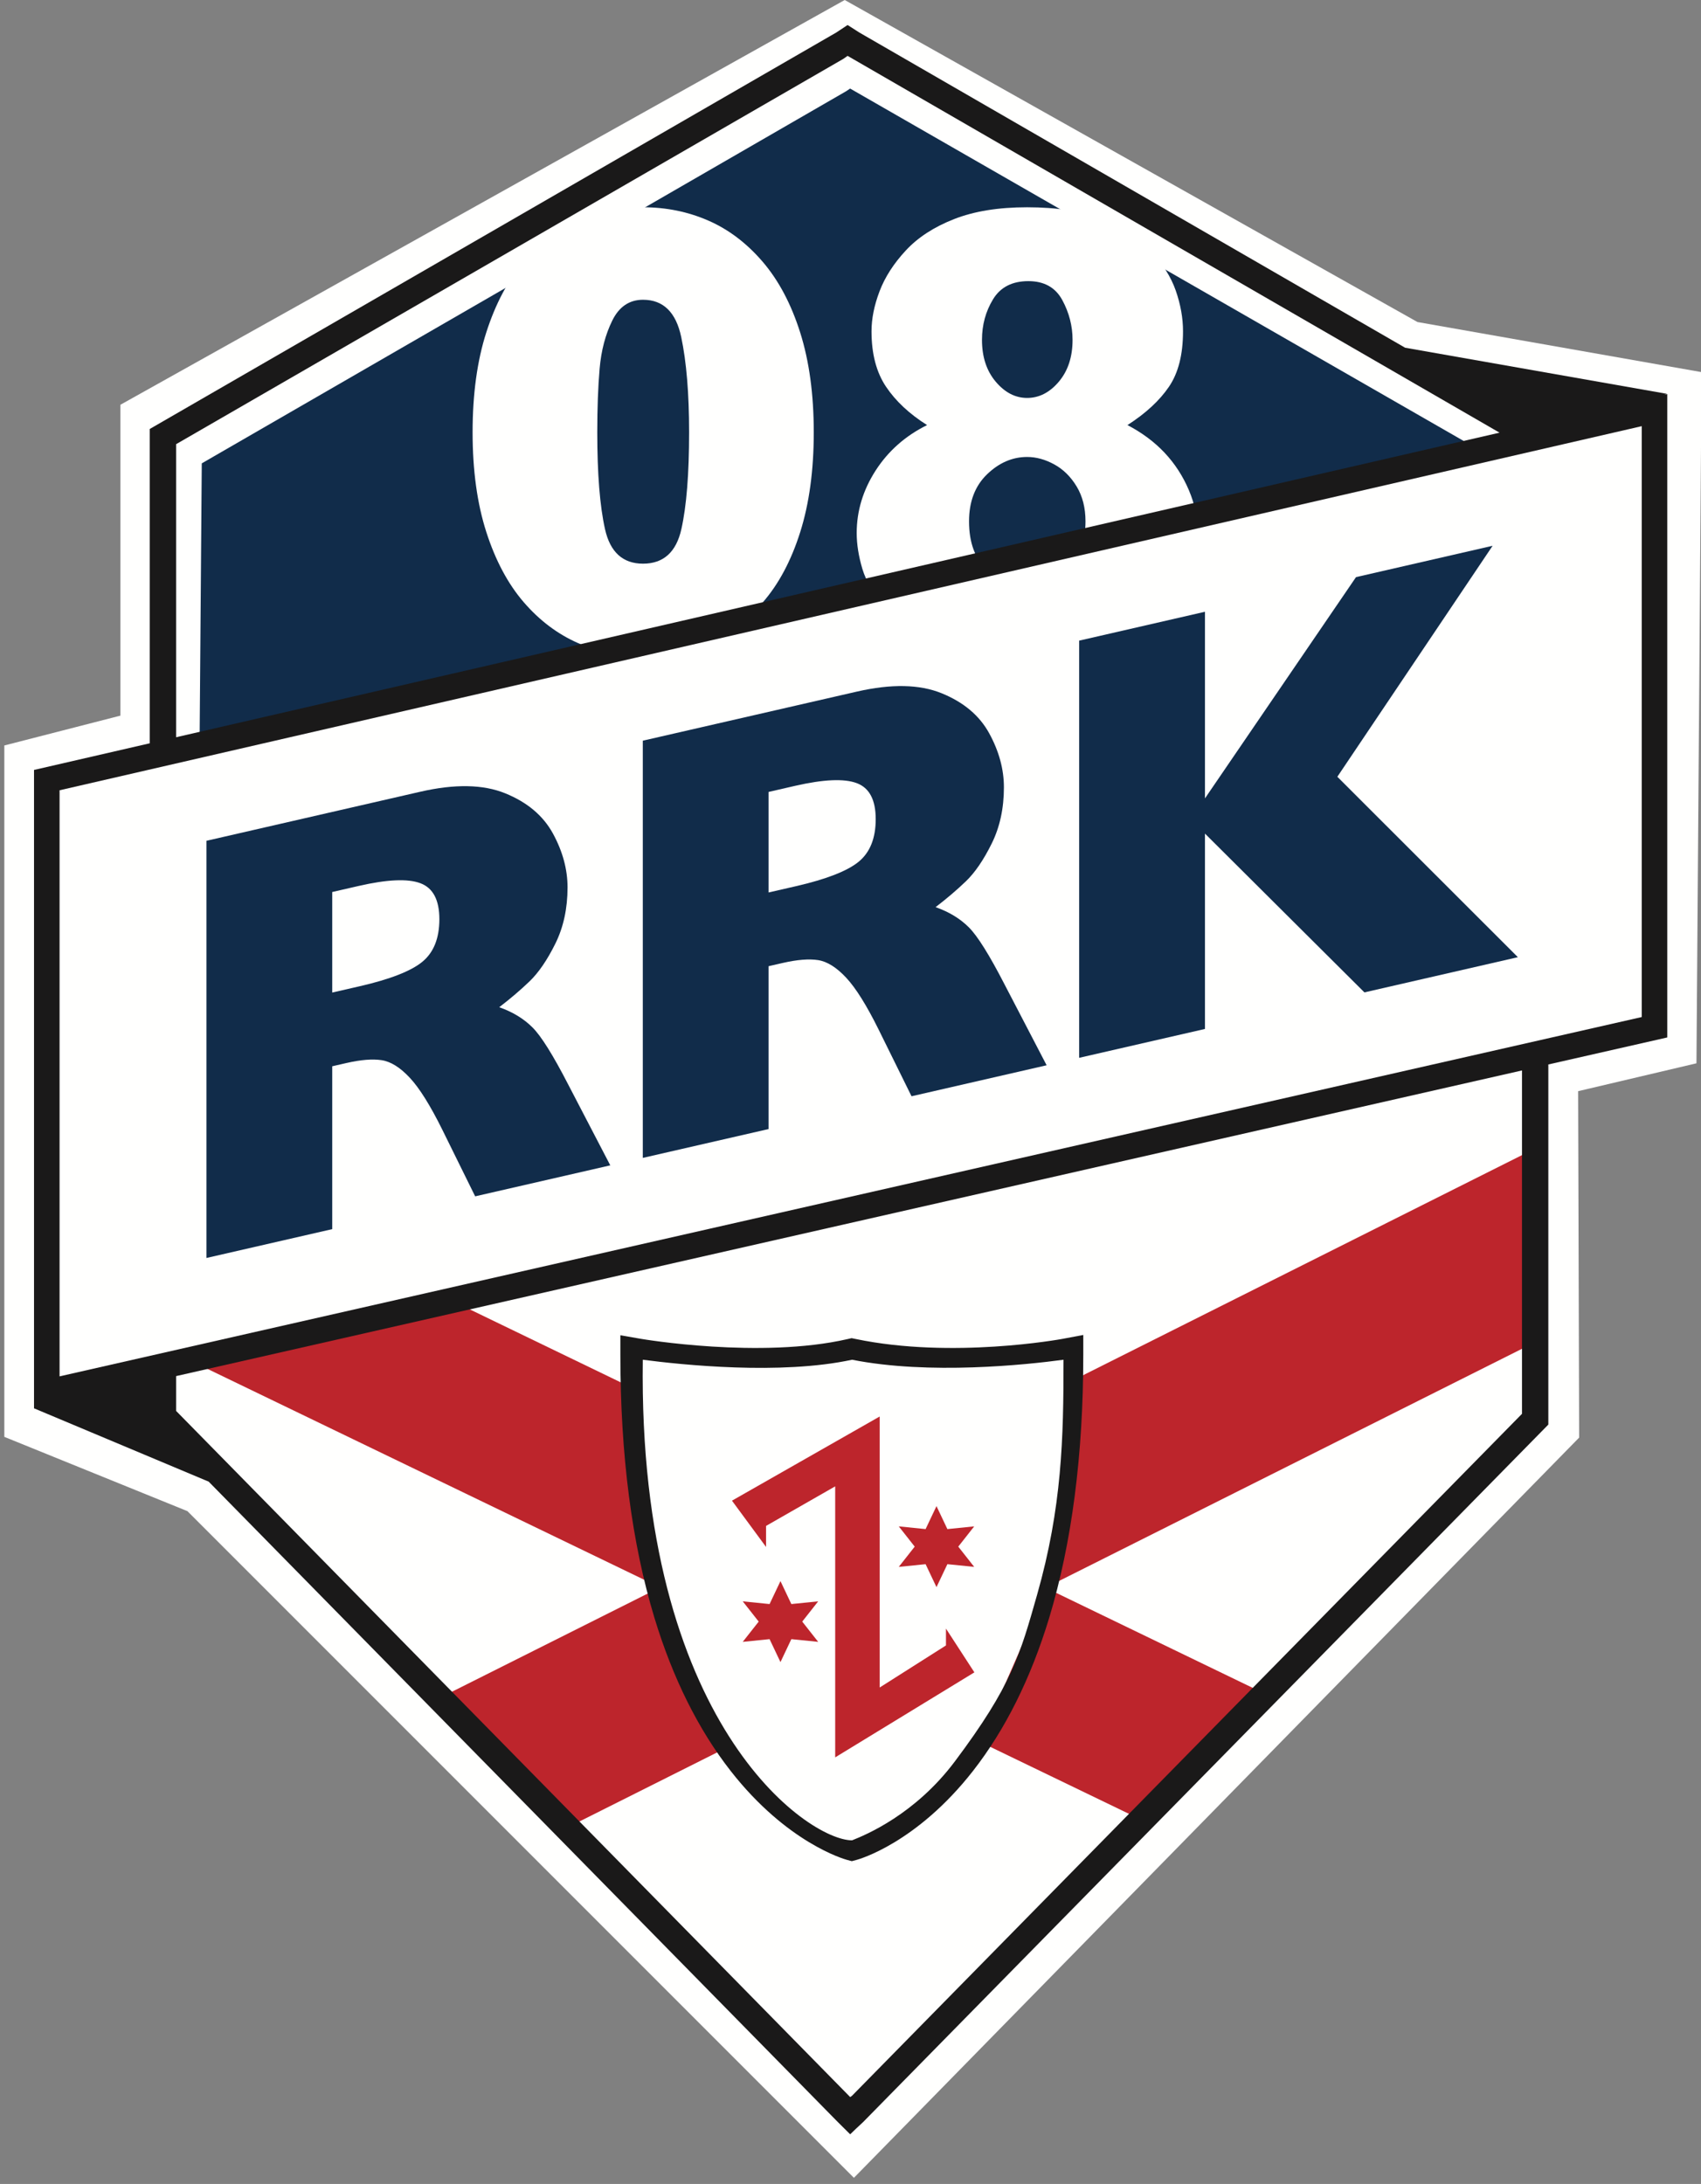 <?xml version="1.0" encoding="UTF-8" standalone="no"?>
<!DOCTYPE svg PUBLIC "-//W3C//DTD SVG 1.1//EN" "http://www.w3.org/Graphics/SVG/1.1/DTD/svg11.dtd">
<svg width="134px" height="172px" viewBox="0 0 134 172" version="1.1" xmlns="http://www.w3.org/2000/svg" xmlns:xlink="http://www.w3.org/1999/xlink">
    <rect x="0" y="0" width="134" height="172" fill="#808080" stroke="none"/>
    <g id="Hessen" stroke="none" stroke-width="1" fill="none" fill-rule="evenodd">
        <g id="427-RRK">
            <polyline id="Fill-1" fill="#FFFFFE" points="66.545 2.84217094e-14 9.483 31.879 9.483 56.361 0.341 58.71 0.341 113.161 14.762 119.01 67.269 171.516 124.401 113.219 124.32 85.937 133.642 83.741 134.044 29.307 111.664 25.362 66.545 2.84217094e-14"></polyline>
            <polyline id="Fill-2" fill="#FFFFFE" points="12.909 59.302 120.528 34.401 66.545 3.076 12.909 34.401 12.909 59.302"></polyline>
            <polyline id="Fill-3" fill="#FFFFFE" points="119.898 35.096 119.898 111.346 67.116 165.057 66.88 165.057 13.873 111.117 13.873 34.982"></polyline>
            <polyline id="Fill-4" fill="#112C4A" points="117.371 35.915 66.971 6.974 66.649 7.189 15.895 36.492 15.717 59.302 117.371 35.915"></polyline>
            <polyline id="Fill-5" fill="#FFFFFE" points="4.692 62.239 4.692 108.397 129.331 80.098 129.331 33.563 4.692 62.239"></polyline>
            <path d="M54.286,34.049 C54.286,31.001 54.078,28.497 53.664,26.542 C53.25,24.586 52.247,23.608 50.655,23.608 C49.578,23.608 48.77,24.155 48.232,25.249 C47.693,26.343 47.361,27.602 47.237,29.028 C47.114,30.454 47.051,32.128 47.051,34.049 C47.051,37.316 47.254,39.855 47.66,41.67 C48.066,43.485 49.065,44.392 50.655,44.392 C52.264,44.392 53.27,43.485 53.677,41.67 C54.083,39.855 54.286,37.316 54.286,34.049 Z M64.106,34.049 C64.106,37.034 63.75,39.653 63.038,41.906 C62.325,44.161 61.342,46.005 60.091,47.438 C58.84,48.872 57.41,49.941 55.803,50.645 C54.194,51.349 52.479,51.701 50.655,51.701 C48.849,51.701 47.142,51.349 45.534,50.645 C43.927,49.941 42.501,48.867 41.258,47.426 C40.015,45.984 39.033,44.143 38.312,41.906 C37.591,39.668 37.23,37.05 37.23,34.049 C37.23,31.033 37.591,28.406 38.312,26.169 C39.033,23.931 40.01,22.083 41.246,20.625 C42.48,19.167 43.906,18.084 45.522,17.379 C47.137,16.676 48.849,16.324 50.655,16.324 C52.479,16.324 54.19,16.672 55.79,17.368 C57.39,18.064 58.819,19.146 60.078,20.612 C61.338,22.08 62.325,23.94 63.038,26.194 C63.75,28.448 64.106,31.066 64.106,34.049 L64.106,34.049 Z" id="Fill-6" fill="#FFFFFE"></path>
            <path d="M84.493,26.766 C84.493,25.671 84.223,24.627 83.685,23.633 C83.147,22.639 82.256,22.141 81.012,22.141 C79.736,22.141 78.808,22.618 78.229,23.571 C77.648,24.524 77.358,25.588 77.358,26.766 C77.358,28.108 77.718,29.206 78.439,30.06 C79.16,30.914 79.985,31.34 80.913,31.34 C81.857,31.34 82.691,30.914 83.412,30.06 C84.133,29.206 84.493,28.108 84.493,26.766 Z M85.512,41.061 C85.512,40.001 85.281,39.085 84.816,38.314 C84.352,37.544 83.763,36.963 83.051,36.574 C82.339,36.184 81.626,35.989 80.913,35.989 C79.753,35.989 78.7,36.445 77.755,37.357 C76.811,38.269 76.338,39.504 76.338,41.061 C76.338,42.736 76.811,44.012 77.755,44.889 C78.7,45.769 79.769,46.208 80.963,46.208 C82.189,46.208 83.254,45.735 84.157,44.79 C85.061,43.845 85.512,42.602 85.512,41.061 Z M94.363,41.981 C94.363,42.793 94.194,43.721 93.855,44.766 C93.514,45.81 92.872,46.866 91.926,47.936 C90.982,49.004 89.606,49.899 87.8,50.621 C85.993,51.342 83.697,51.701 80.913,51.701 C78.08,51.701 75.767,51.346 73.976,50.634 C72.186,49.92 70.807,49.021 69.837,47.936 C68.867,46.85 68.233,45.806 67.935,44.803 C67.637,43.8 67.488,42.86 67.488,41.981 C67.488,40.241 67.986,38.6 68.979,37.058 C69.973,35.517 71.324,34.324 73.032,33.478 C71.64,32.6 70.562,31.593 69.799,30.457 C69.037,29.322 68.656,27.868 68.656,26.094 C68.656,25.1 68.867,24.047 69.29,22.937 C69.713,21.826 70.4,20.758 71.354,19.73 C72.306,18.702 73.574,17.877 75.157,17.256 C76.74,16.634 78.658,16.324 80.913,16.324 C83.266,16.324 85.231,16.634 86.806,17.256 C88.379,17.877 89.648,18.698 90.609,19.717 C91.57,20.737 92.242,21.793 92.623,22.887 C93.004,23.981 93.195,25.05 93.195,26.094 C93.195,27.918 92.826,29.372 92.088,30.457 C91.35,31.544 90.262,32.55 88.819,33.478 C89.963,34.075 90.936,34.8 91.741,35.654 C92.544,36.508 93.183,37.49 93.655,38.6 C94.127,39.71 94.363,40.838 94.363,41.981 L94.363,41.981 Z" id="Fill-7" fill="#FFFFFE"></path>
            <path d="M67.646,67.864 C66.753,68.597 65.098,69.244 62.68,69.798 L60.547,70.287 L60.547,62.369 L62.634,61.89 C64.877,61.376 66.497,61.304 67.493,61.677 C68.488,62.049 68.986,62.994 68.986,64.512 C68.986,66.012 68.539,67.13 67.646,67.864 M76.323,73.033 C75.635,72.346 74.762,71.815 73.703,71.442 C74.589,70.764 75.386,70.084 76.098,69.4 C76.809,68.714 77.485,67.726 78.124,66.433 C78.764,65.141 79.085,63.665 79.085,62.006 C79.085,60.582 78.701,59.171 77.934,57.765 C77.169,56.359 75.916,55.303 74.178,54.597 C72.439,53.89 70.211,53.846 67.493,54.47 L50.638,58.334 L50.638,91.191 L60.547,88.919 L60.547,76.093 L61.661,75.838 C62.799,75.577 63.727,75.503 64.447,75.614 C65.166,75.726 65.904,76.189 66.663,77.004 C67.421,77.817 68.274,79.182 69.222,81.097 L71.808,86.337 L82.45,83.896 L79.133,77.522 C77.946,75.218 77.011,73.72 76.323,73.033" id="Fill-8" fill="#112C4A"></path>
            <polyline id="Fill-9" fill="#112C4A" points="117.584 42.983 106.823 45.452 94.923 62.878 94.923 48.18 85.014 50.453 85.014 83.309 94.923 81.036 94.923 65.651 107.485 78.156 119.574 75.384 105.352 61.175 117.584 42.983"></polyline>
            <path d="M33.271,75.746 C32.378,76.48 30.723,77.126 28.305,77.68 L26.172,78.169 L26.172,70.251 L28.258,69.773 C30.502,69.258 32.122,69.186 33.117,69.559 C34.113,69.931 34.612,70.875 34.612,72.393 C34.612,73.894 34.164,75.012 33.271,75.746 M41.948,80.916 C41.259,80.228 40.387,79.697 39.328,79.324 C40.213,78.646 41.01,77.966 41.723,77.281 C42.433,76.596 43.109,75.608 43.749,74.316 C44.389,73.023 44.709,71.547 44.709,69.887 C44.709,68.465 44.326,67.053 43.56,65.647 C42.793,64.242 41.541,63.186 39.803,62.479 C38.065,61.772 35.835,61.729 33.117,62.352 L16.263,66.217 L16.263,99.073 L26.172,96.801 L26.172,83.975 L27.286,83.72 C28.423,83.459 29.352,83.386 30.071,83.496 C30.791,83.608 31.53,84.071 32.288,84.886 C33.047,85.699 33.9,87.065 34.848,88.98 L37.432,94.219 L48.076,91.778 L44.758,85.404 C43.571,83.1 42.636,81.602 41.948,80.916" id="Fill-10" fill="#112C4A"></path>
            <polyline id="Fill-11" fill="#BD252C" points="90.19 143.455 15.367 107.337 36.146 102.705 99.728 133.433 90.19 143.455"></polyline>
            <polyline id="Fill-12" fill="#BD252C" points="44.782 143.885 121.214 105.565 121.079 90.38 34.612 133.731 44.782 143.885"></polyline>
            <path d="M50.63,118.997 L53.216,128.809 L57.663,138.403 C57.663,138.403 63.198,141.476 61.483,142.07 C59.767,142.663 67.269,145.434 67.269,145.434 L73.774,140.882 L77.561,136.33 L81.717,126.83 L84.29,116.143 L84.29,106.642 L76.745,108.029 L67.104,106.642 L59.946,108.029 L50.248,106.642 L50.63,118.997" id="Fill-13" fill="#FFFFFE"></path>
            <polyline id="Fill-14" fill="#BD252C" points="57.663 118.186 69.299 111.558 69.299 132.901 74.521 129.587 74.521 128.262 76.759 131.708 65.794 138.403 65.794 117.059 60.348 120.174 60.348 121.832 57.663 118.186"></polyline>
            <polyline id="Fill-15" fill="#BD252C" points="73.774 118.615 74.632 120.425 76.745 120.211 75.49 121.806 76.745 123.401 74.632 123.188 73.774 124.996 72.916 123.188 70.803 123.401 72.058 121.806 70.803 120.211 72.916 120.425 73.774 118.615"></polyline>
            <path d="M50.638,107.087 C50.248,135.711 63.635,144.936 67.123,144.936 C68.212,144.506 72.094,142.896 75.228,138.712 C79.715,132.724 80.351,130.332 81.702,125.588 C83.655,118.725 83.786,113.286 83.78,107.087 C80.82,107.488 73.2,108.29 67.123,107.087 C61.479,108.305 53.707,107.487 50.638,107.087 M67.104,146.578 L66.718,146.474 C66.527,146.423 62,145.149 57.561,139.474 C55.018,136.224 52.998,132.166 51.555,127.415 C49.774,121.545 48.871,114.578 48.871,106.709 L48.871,105.16 L50.508,105.444 C50.601,105.46 59.911,107.037 66.772,105.46 L67.089,105.388 L67.407,105.453 C75.009,107.04 83.594,105.463 83.68,105.448 L85.338,105.136 L85.338,106.709 C85.338,114.578 84.434,121.545 82.652,127.415 C81.211,132.166 79.19,136.224 76.648,139.474 C72.208,145.149 67.68,146.423 67.49,146.474 L67.104,146.578" id="Fill-16" fill="#1A1919"></path>
            <polyline id="Fill-17" fill="#BD252C" points="61.483 124.52 62.34 126.329 64.454 126.115 63.198 127.71 64.454 129.306 62.34 129.092 61.483 130.901 60.625 129.092 58.511 129.306 59.768 127.71 58.511 126.115 60.625 126.329 61.483 124.52"></polyline>
            <path d="M129.331,80.098 L4.692,108.397 L4.692,62.239 L129.331,33.563 L129.331,80.098 Z M13.873,34.982 L66.435,4.636 L66.772,4.4 L118.13,34.075 L13.873,58.062 L13.873,34.982 Z M66.772,1.97 L65.879,2.561 L65.397,2.839 L11.798,33.784 L11.798,58.539 L12.608,58.352 L2.68,60.637 L2.68,110.918 L2.687,110.916 L16.439,116.688 L65.4,166.512 L66.011,167.133 L66.975,168.089 L67.458,167.624 L67.986,167.133 L121.378,112.8 L121.973,112.195 L121.973,83.833 L119.898,84.304 L119.898,111.346 L67.116,165.057 L66.975,165.157 L13.873,111.117 L13.873,108.376 L129.777,82.061 L131.343,81.705 L131.343,31.035 L131.059,31.101 L131.312,31.016 L110.691,27.385 L68.177,2.839 L67.695,2.561 L66.772,1.97 Z" id="Fill-18" fill="#1A1919"></path>
        </g>
    </g>
</svg>